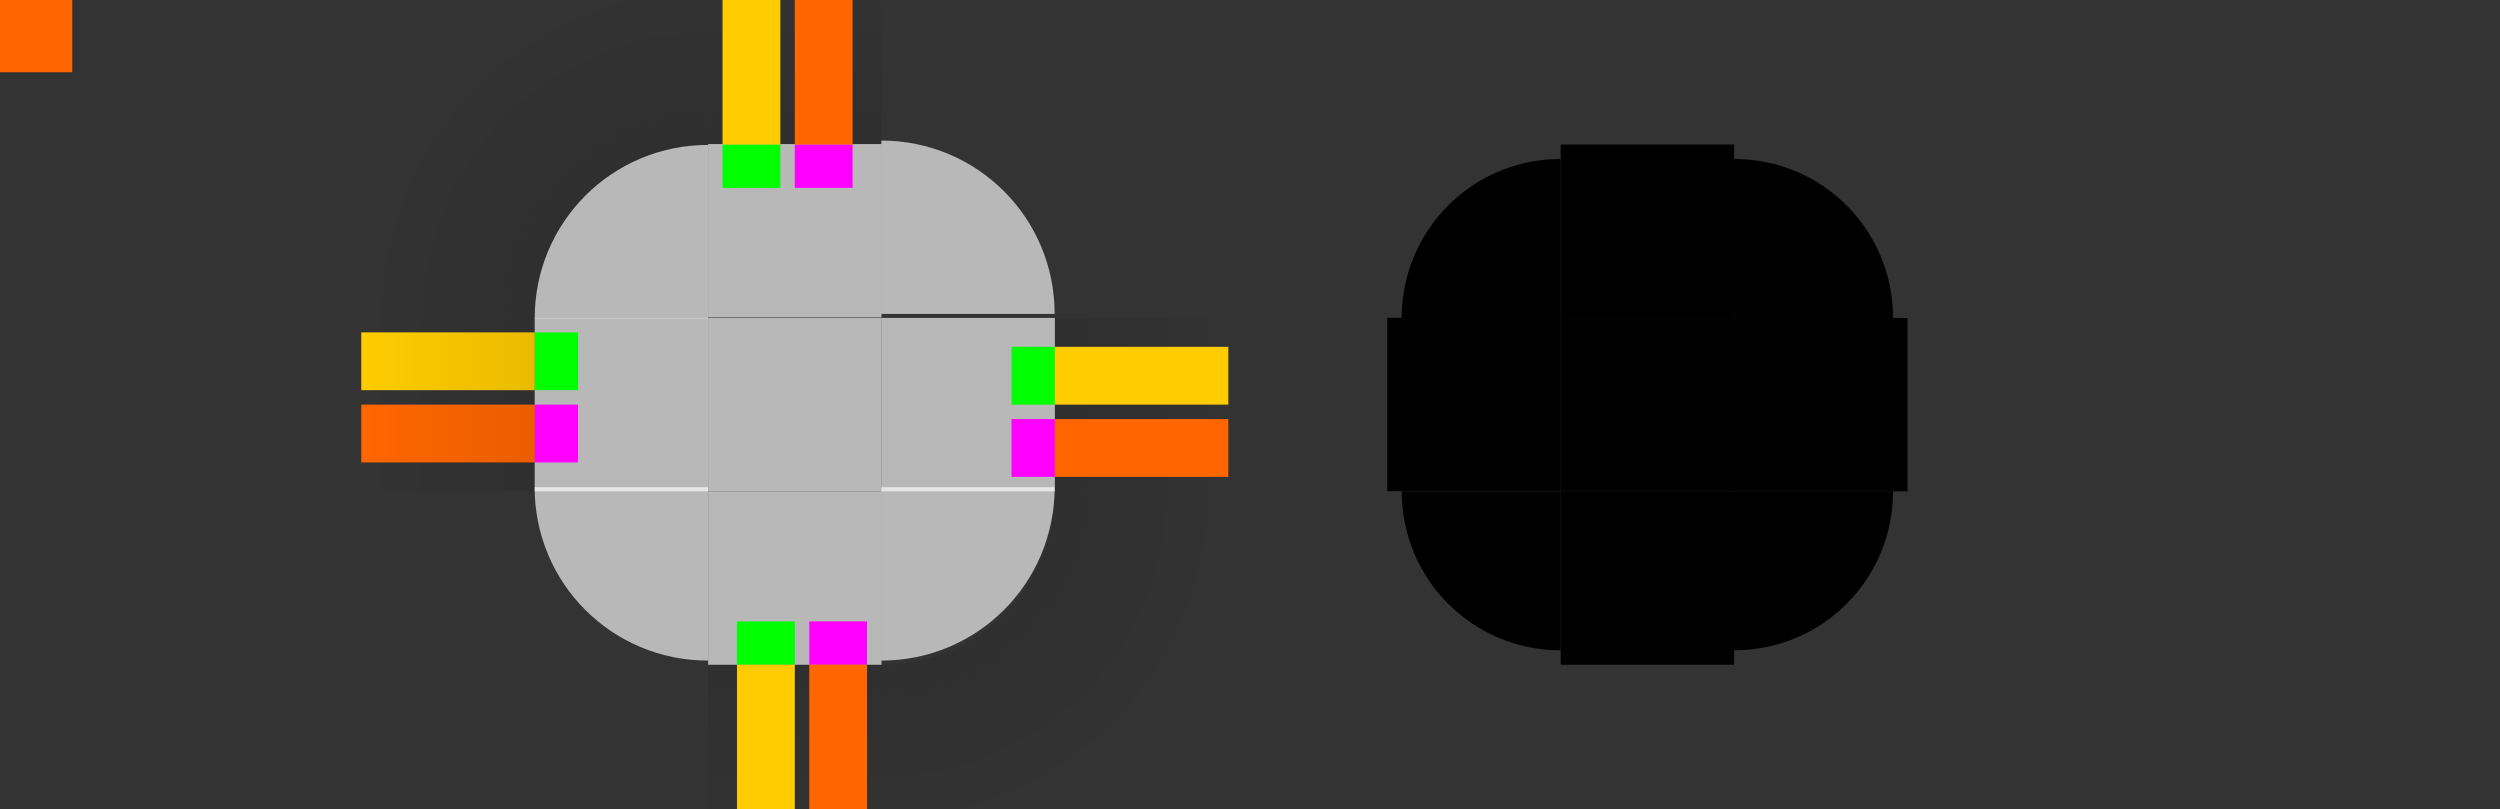 <?xml version="1.0" encoding="UTF-8" standalone="no"?>
<svg
   width="173"
   height="56"
   version="1.1"
   viewBox="0 0 173 56"
   id="svg118"
   sodipodi:docname="panel-background.svg"
   inkscape:version="1.2.2 (b0a8486541, 2022-12-01)"
   xmlns:inkscape="http://www.inkscape.org/namespaces/inkscape"
   xmlns:sodipodi="http://sodipodi.sourceforge.net/DTD/sodipodi-0.dtd"
   xmlns:xlink="http://www.w3.org/1999/xlink"
   xmlns="http://www.w3.org/2000/svg"
   xmlns:svg="http://www.w3.org/2000/svg">
  <rect x="0" y="0" width="173" height="56" fill="#333333" stroke="none"/>
  <sodipodi:namedview
     id="namedview120"
     pagecolor="#ffffff"
     bordercolor="#666666"
     borderopacity="1.0"
     inkscape:pageshadow="2"
     inkscape:pageopacity="0.0"
     inkscape:pagecheckerboard="0"
     showgrid="true"
     inkscape:zoom="16"
     inkscape:cx="57.312501"
     inkscape:cy="32.78125"
     inkscape:window-width="1920"
     inkscape:window-height="1013"
     inkscape:window-x="0"
     inkscape:window-y="0"
     inkscape:window-maximized="1"
     inkscape:current-layer="svg118"
     inkscape:showpageshadow="2"
     inkscape:deskcolor="#d1d1d1">
    <inkscape:grid
       type="xygrid"
       id="grid986" />
  </sodipodi:namedview>
  <defs
     id="defs16">
    <style
       id="current-color-scheme"
       type="text/css">.ColorScheme-Text {
        color:#31363b;
        stop-color:#31363b;
      }
      .ColorScheme-Background {
        color:#eff0f1;
        stop-color:#eff0f1;
      }
      .ColorScheme-Highlight {
        color:#3281ea;
        stop-color:#3281ea;
      }
      .ColorScheme-ViewText {
        color:#31363b;
        stop-color:#31363b;
      }
      .ColorScheme-ViewBackground {
        color:#fcfcfc;
        stop-color:#fcfcfc;
      }
      .ColorScheme-ViewHover {
        color:#93cee9;
        stop-color:#93cee9;
      }
      .ColorScheme-ViewFocus{
        color:#3281ea;
        stop-color:#3281ea;
      }
      .ColorScheme-ButtonText {
        color:#31363b;
        stop-color:#31363b;
      }
      .ColorScheme-ButtonBackground {
        color:#eff0f1;
        stop-color:#eff0f1;
      }
      .ColorScheme-ButtonHover {
        color:#93cee9;
        stop-color:#93cee9;
      }
      .ColorScheme-ButtonFocus{
        color:#3281ea;
        stop-color:#3281ea;
      }</style>
    <linearGradient
       id="linearGradient4270">
      <stop
         stop-opacity=".667"
         offset="0"
         id="stop3" />
      <stop
         stop-opacity="0"
         offset="1"
         id="stop5" />
    </linearGradient>
    <radialGradient
       id="radialGradient994"
       cx="77"
       cy="12"
       r="6"
       gradientTransform="matrix(-4.8232192e-5,-4,4,-4.8234231e-5,8.003,325.991)"
       gradientUnits="userSpaceOnUse"
       xlink:href="#linearGradient4270"
       fx="77"
       fy="12" />
    <linearGradient
       id="linearGradient4920"
       x1="-906.884"
       x2="-906.884"
       y1="13"
       y2="-51"
       gradientTransform="matrix(2,0,0,0.375,1833.72,-44.875)"
       gradientUnits="userSpaceOnUse"
       xlink:href="#linearGradient4270" />
    <linearGradient
       inkscape:collect="always"
       xlink:href="#linearGradient4270"
       id="linearGradient819"
       gradientUnits="userSpaceOnUse"
       gradientTransform="matrix(2,0,0,0.375,1833.72,-44.875)"
       x1="-906.884"
       y1="13"
       x2="-906.884"
       y2="-51" />
    <linearGradient
       inkscape:collect="always"
       xlink:href="#linearGradient4270"
       id="linearGradient827"
       gradientUnits="userSpaceOnUse"
       gradientTransform="matrix(2,0,0,0.375,1833.72,-44.875)"
       x1="-906.884"
       y1="13"
       x2="-906.884"
       y2="-51" />
    <linearGradient
       inkscape:collect="always"
       xlink:href="#linearGradient4270"
       id="linearGradient835"
       gradientUnits="userSpaceOnUse"
       gradientTransform="matrix(2,0,0,0.375,1833.72,-44.875)"
       x1="-906.884"
       y1="13"
       x2="-906.884"
       y2="-51" />
  </defs>
  <g
     id="shadow-topleft"
     transform="translate(-7,4)">
    <path
       id="path18"
       style="opacity:0.25;fill:url(#radialGradient994)"
       d="M 32,-6 V 18 H 44 C 44,11.352 49.352,6 56,6 V -6 Z" />
  </g>
  <rect
     id="hint-tile-center"
     y="-1.4648e-5"
     width="5"
     height="5"
     fill="#f60" />
  <g
     id="top"
     transform="matrix(0.375,0,0,2,41.875,-1810.755)">
    <rect
       class="ColorScheme-Background"
       transform="matrix(0,-1,-1,0,0,0)"
       x="-916.36"
       y="-51"
       width="6"
       height="32"
       id="rect31"
       style="opacity:0.65;fill:#ffffff" />
  </g>
  <g
     id="topleft"
     transform="matrix(1,0,0,1,24.001,-900.33)">
    <path
       d="m 25,910.36 c -6.648,0 -12,5.352 -12,12 h 12 v -10 z"
       id="path34"
       style="opacity:0.65;fill:#ffffff" />
  </g>
  <g
     id="topright"
     transform="matrix(1.333,0,0,1.333,-2.999,-1203.783)">
    <path
       d="m 48,910.36 v 9 H 57 C 57,914.374 52.986,910.36 48,910.36 Z"
       id="path37"
       style="opacity:0.65;fill:#ffffff;stroke-width:0.75" />
  </g>
  <g
     id="bottom"
     transform="matrix(0.375,0,0,2,41.875,-1862.716)">
    <rect
       class="ColorScheme-Background"
       transform="rotate(90)"
       x="948.36"
       y="-51"
       width="6"
       height="32"
       id="rect40"
       style="opacity:0.65;fill:#ffffff" />
  </g>
  <g
     id="bottomleft"
     transform="matrix(1.333,0,0,1.333,19.667,-1226.449)">
    <path
       d="m 13,945.36 c 0,4.986 4.014,9 9,9 v -9 h -7.5 z"
       id="path43"
       style="opacity:0.65;fill:#ffffff;stroke-width:0.75" />
  </g>
  <g
     id="bottomright"
     transform="matrix(1.333,0,0,1.333,-2.999,-1226.449)">
    <path
       d="M 48,945.36 V 954.36 C 52.986,954.36 57,950.346 57,945.36 h -7.5 z"
       id="path46"
       style="opacity:0.65;fill:#ffffff;stroke-width:0.75" />
  </g>
  <g
     id="left"
     transform="matrix(2,0,0,0.375,10.999,-321.635)">
    <rect
       class="ColorScheme-Background"
       transform="scale(-1,1)"
       x="-19"
       y="916.36"
       width="6"
       height="32"
       id="rect49"
       style="opacity:0.65;fill:#ffffff" />
  </g>
  <g
     id="right"
     transform="matrix(2,0,0,0.375,-41.002,-321.635)">
    <rect
       class="ColorScheme-Background"
       x="51"
       y="916.36"
       width="6"
       height="32"
       id="rect52"
       style="opacity:0.65;fill:#ffffff" />
  </g>
  <rect
     id="center"
     class="ColorScheme-Background"
     x="49"
     y="22"
     width="12"
     height="12"
     style="opacity:0.65;fill:#ffffff" />
  <rect
     id="hint-top-margin"
     x="55"
     y="10"
     width="4"
     height="3"
     fill="#ff00ff" />
  <rect
     id="hint-left-margin"
     transform="rotate(90)"
     x="28"
     y="-40"
     width="4"
     height="3"
     fill="#ff00ff" />
  <g
     id="shadow-top"
     transform="translate(36,62)">
    <rect
       x="13"
       y="-64"
       width="12"
       height="24"
       id="rect744"
       style="fill:none" />
    <rect
       x="13"
       y="-64"
       width="12"
       height="12"
       id="rect62"
       style="opacity:0.25;fill:url(#linearGradient4920)" />
  </g>
  <rect
     id="shadow-hint-top-margin"
     x="55"
     y="-2"
     width="4"
     height="12"
     fill="#ff6600" />
  <rect
     id="shadow-hint-left-margin"
     transform="rotate(90)"
     x="28"
     y="-37"
     width="4"
     height="12"
     fill="#ff6600" />
  <rect
     id="shadow-center"
     class="ColorScheme-Background"
     x="60"
     y="80"
     width="12"
     height="12"
     color="#eff0f1"
     opacity="0"
     stroke-width=".375" />
  <rect
     style="color:#eff0f1;opacity:0.9;fill:currentColor;fill-opacity:1;stroke:none;stop-color:#eff0f1"
     id="thick-center"
     width="32"
     height="32"
     x="20"
     y="-62.21"
     class="ColorScheme-Background" />
  <rect
     transform="rotate(90)"
     style="fill:#800080;fill-opacity:1;stroke:none;stroke-width:1.155"
     id="thick-hint-right-margin"
     width="4"
     height="8"
     x="-42.21"
     y="-57" />
  <rect
     transform="rotate(90)"
     y="-21"
     x="-42.21"
     height="8"
     width="4"
     id="thick-hint-left-margin"
     style="fill:#800080;fill-opacity:1;stroke:none;stroke-width:1.155" />
  <rect
     y="-68.21"
     x="39"
     height="8"
     width="4"
     id="thick-hint-top-margin"
     style="fill:#800080;fill-opacity:1;stroke:none;stroke-width:1.155" />
  <rect
     style="fill:#800080;fill-opacity:1;stroke:none;stroke-width:1.155"
     id="thick-hint-bottom-margin"
     width="4"
     height="8"
     x="40"
     y="-32.21" />
  <rect
     y="10"
     x="50"
     height="3"
     width="4"
     id="hint-top-inset"
     style="fill:#00ff00;fill-opacity:1;stroke:none;stroke-width:0.707" />
  <rect
     style="fill:#ffcc00;fill-opacity:1;stroke:none;stroke-width:1.414"
     id="shadow-hint-top-inset"
     width="4"
     height="12"
     x="50"
     y="-2" />
  <rect
     transform="rotate(90)"
     y="-40"
     x="23"
     height="3"
     width="4"
     id="hint-left-inset"
     style="fill:#00ff00;fill-opacity:1;stroke:none;stroke-width:0.707" />
  <rect
     style="fill:#ffcc00;fill-opacity:1;stroke:none;stroke-width:1.414"
     id="shadow-hint-left-inset"
     width="4"
     height="12"
     x="23"
     y="-37"
     transform="rotate(90)" />
  <g
     id="mask-top"
     transform="matrix(0.375,0,0,1,100.875,-900.36)">
    <rect
       transform="matrix(0,-1,-1,0,0,0)"
       x="-922.36"
       y="-51"
       width="12"
       height="32"
       id="rect92" />
  </g>
  <g
     id="mask-topleft"
     transform="translate(3,2)">
    <rect
       id="rect1070"
       width="12"
       height="12"
       x="93"
       y="8"
       style="fill:none" />
    <path
       d="M 105,9 C 98.906,9 94,13.906 94,20 h 11 z"
       id="path95"
       style="stroke-width:0.917" />
  </g>
  <g
     id="mask-bottom"
     transform="matrix(0.375,0,0,1.2,100.875,-1099.232)">
    <rect
       transform="rotate(90)"
       x="944.36"
       y="-51"
       width="10"
       height="32"
       id="rect101" />
  </g>
  <g
     id="mask-left"
     transform="matrix(1,0,0,0.6,83,-531.425)">
    <rect
       transform="scale(-1,1)"
       x="-25"
       y="922.36"
       width="12"
       height="20"
       id="rect110" />
  </g>
  <g
     id="mask-right"
     transform="matrix(1.2,0,0,0.375,63.6,-321.635)">
    <rect
       x="47"
       y="916.36"
       width="10"
       height="32"
       id="rect113" />
  </g>
  <rect
     id="mask-center"
     x="108"
     y="22"
     width="12"
     height="12" />
  <use
     x="0"
     y="0"
     xlink:href="#shadow-topleft"
     id="shadow-topright"
     transform="rotate(90,55,28)" />
  <use
     x="0"
     y="0"
     xlink:href="#shadow-topleft"
     id="shadow-bottomright"
     transform="rotate(180,55,28)" />
  <use
     x="0"
     y="0"
     xlink:href="#shadow-topleft"
     id="shadow-bottomleft"
     transform="rotate(-90,55,28)" />
  <g
     id="shadow-right"
     transform="rotate(90,6,15)">
    <rect
       x="13"
       y="-64"
       width="12"
       height="24"
       id="rect813"
       style="fill:none" />
    <rect
       x="13"
       y="-64"
       width="12"
       height="12"
       id="rect815"
       style="opacity:0.25;fill:url(#linearGradient819)" />
  </g>
  <g
     id="shadow-bottom"
     transform="rotate(180,37,-3)">
    <rect
       x="13"
       y="-64"
       width="12"
       height="24"
       id="rect821"
       style="fill:none" />
    <rect
       x="13"
       y="-64"
       width="12"
       height="12"
       id="rect823"
       style="opacity:0.25;fill:url(#linearGradient827)" />
  </g>
  <g
     id="shadow-left"
     transform="rotate(-90,68,-21)">
    <rect
       x="13"
       y="-64"
       width="12"
       height="24"
       id="rect829"
       style="fill:none" />
    <rect
       x="13"
       y="-64"
       width="12"
       height="12"
       id="rect831"
       style="opacity:0.25;fill:url(#linearGradient835)" />
  </g>
  <rect
     id="hint-right-margin"
     transform="rotate(90)"
     x="29"
     y="-73"
     width="4"
     height="3"
     fill="#ff00ff" />
  <rect
     id="shadow-hint-right-margin"
     transform="rotate(90)"
     x="29"
     y="-85"
     width="4"
     height="12"
     fill="#ff6600" />
  <rect
     transform="rotate(90)"
     style="fill:#00ff00;fill-opacity:1;stroke:none;stroke-width:0.707"
     id="hint-right-inset"
     width="4"
     height="3"
     x="24"
     y="-73" />
  <rect
     y="-85"
     x="24"
     height="12"
     width="4"
     id="shadow-hint-right-inset"
     style="fill:#ffcc00;fill-opacity:1;stroke:none;stroke-width:1.414"
     transform="rotate(90)" />
  <rect
     id="hint-bottom-margin"
     x="56"
     y="43"
     width="4"
     height="3"
     fill="#ff00ff" />
  <rect
     id="shadow-hint-bottom-margin"
     x="56"
     y="46"
     width="4"
     height="12"
     fill="#ff6600" />
  <rect
     style="fill:#00ff00;fill-opacity:1;stroke:none;stroke-width:0.707"
     id="hint-bottom-inset"
     width="4"
     height="3"
     x="51"
     y="43" />
  <rect
     y="46"
     x="51"
     height="12"
     width="4"
     id="shadow-hint-bottom-inset"
     style="fill:#ffcc00;fill-opacity:1;stroke:none;stroke-width:1.414" />
  <g
     id="mask-topright"
     transform="rotate(90,111.5,28.5)">
    <rect
       id="rect1076"
       width="12"
       height="12"
       x="93"
       y="8"
       style="fill:none" />
    <path
       d="M 105,9 C 98.906,9 94,13.906 94,20 h 11 z"
       id="path1078"
       style="stroke-width:0.917" />
  </g>
  <g
     id="mask-bottomright"
     transform="rotate(180,112.5,27)">
    <rect
       id="rect1084"
       width="12"
       height="12"
       x="93"
       y="8"
       style="fill:none" />
    <path
       d="M 105,9 C 98.906,9 94,13.906 94,20 h 11 z"
       id="path1086"
       style="stroke-width:0.917" />
  </g>
  <g
     id="mask-bottomleft"
     transform="rotate(-90,113.5,25.5)">
    <rect
       id="rect1092"
       width="12"
       height="12"
       x="93"
       y="8"
       style="fill:none" />
    <path
       d="M 105,9 C 98.906,9 94,13.906 94,20 h 11 z"
       id="path1094"
       style="stroke-width:0.917" />
  </g>
</svg>
